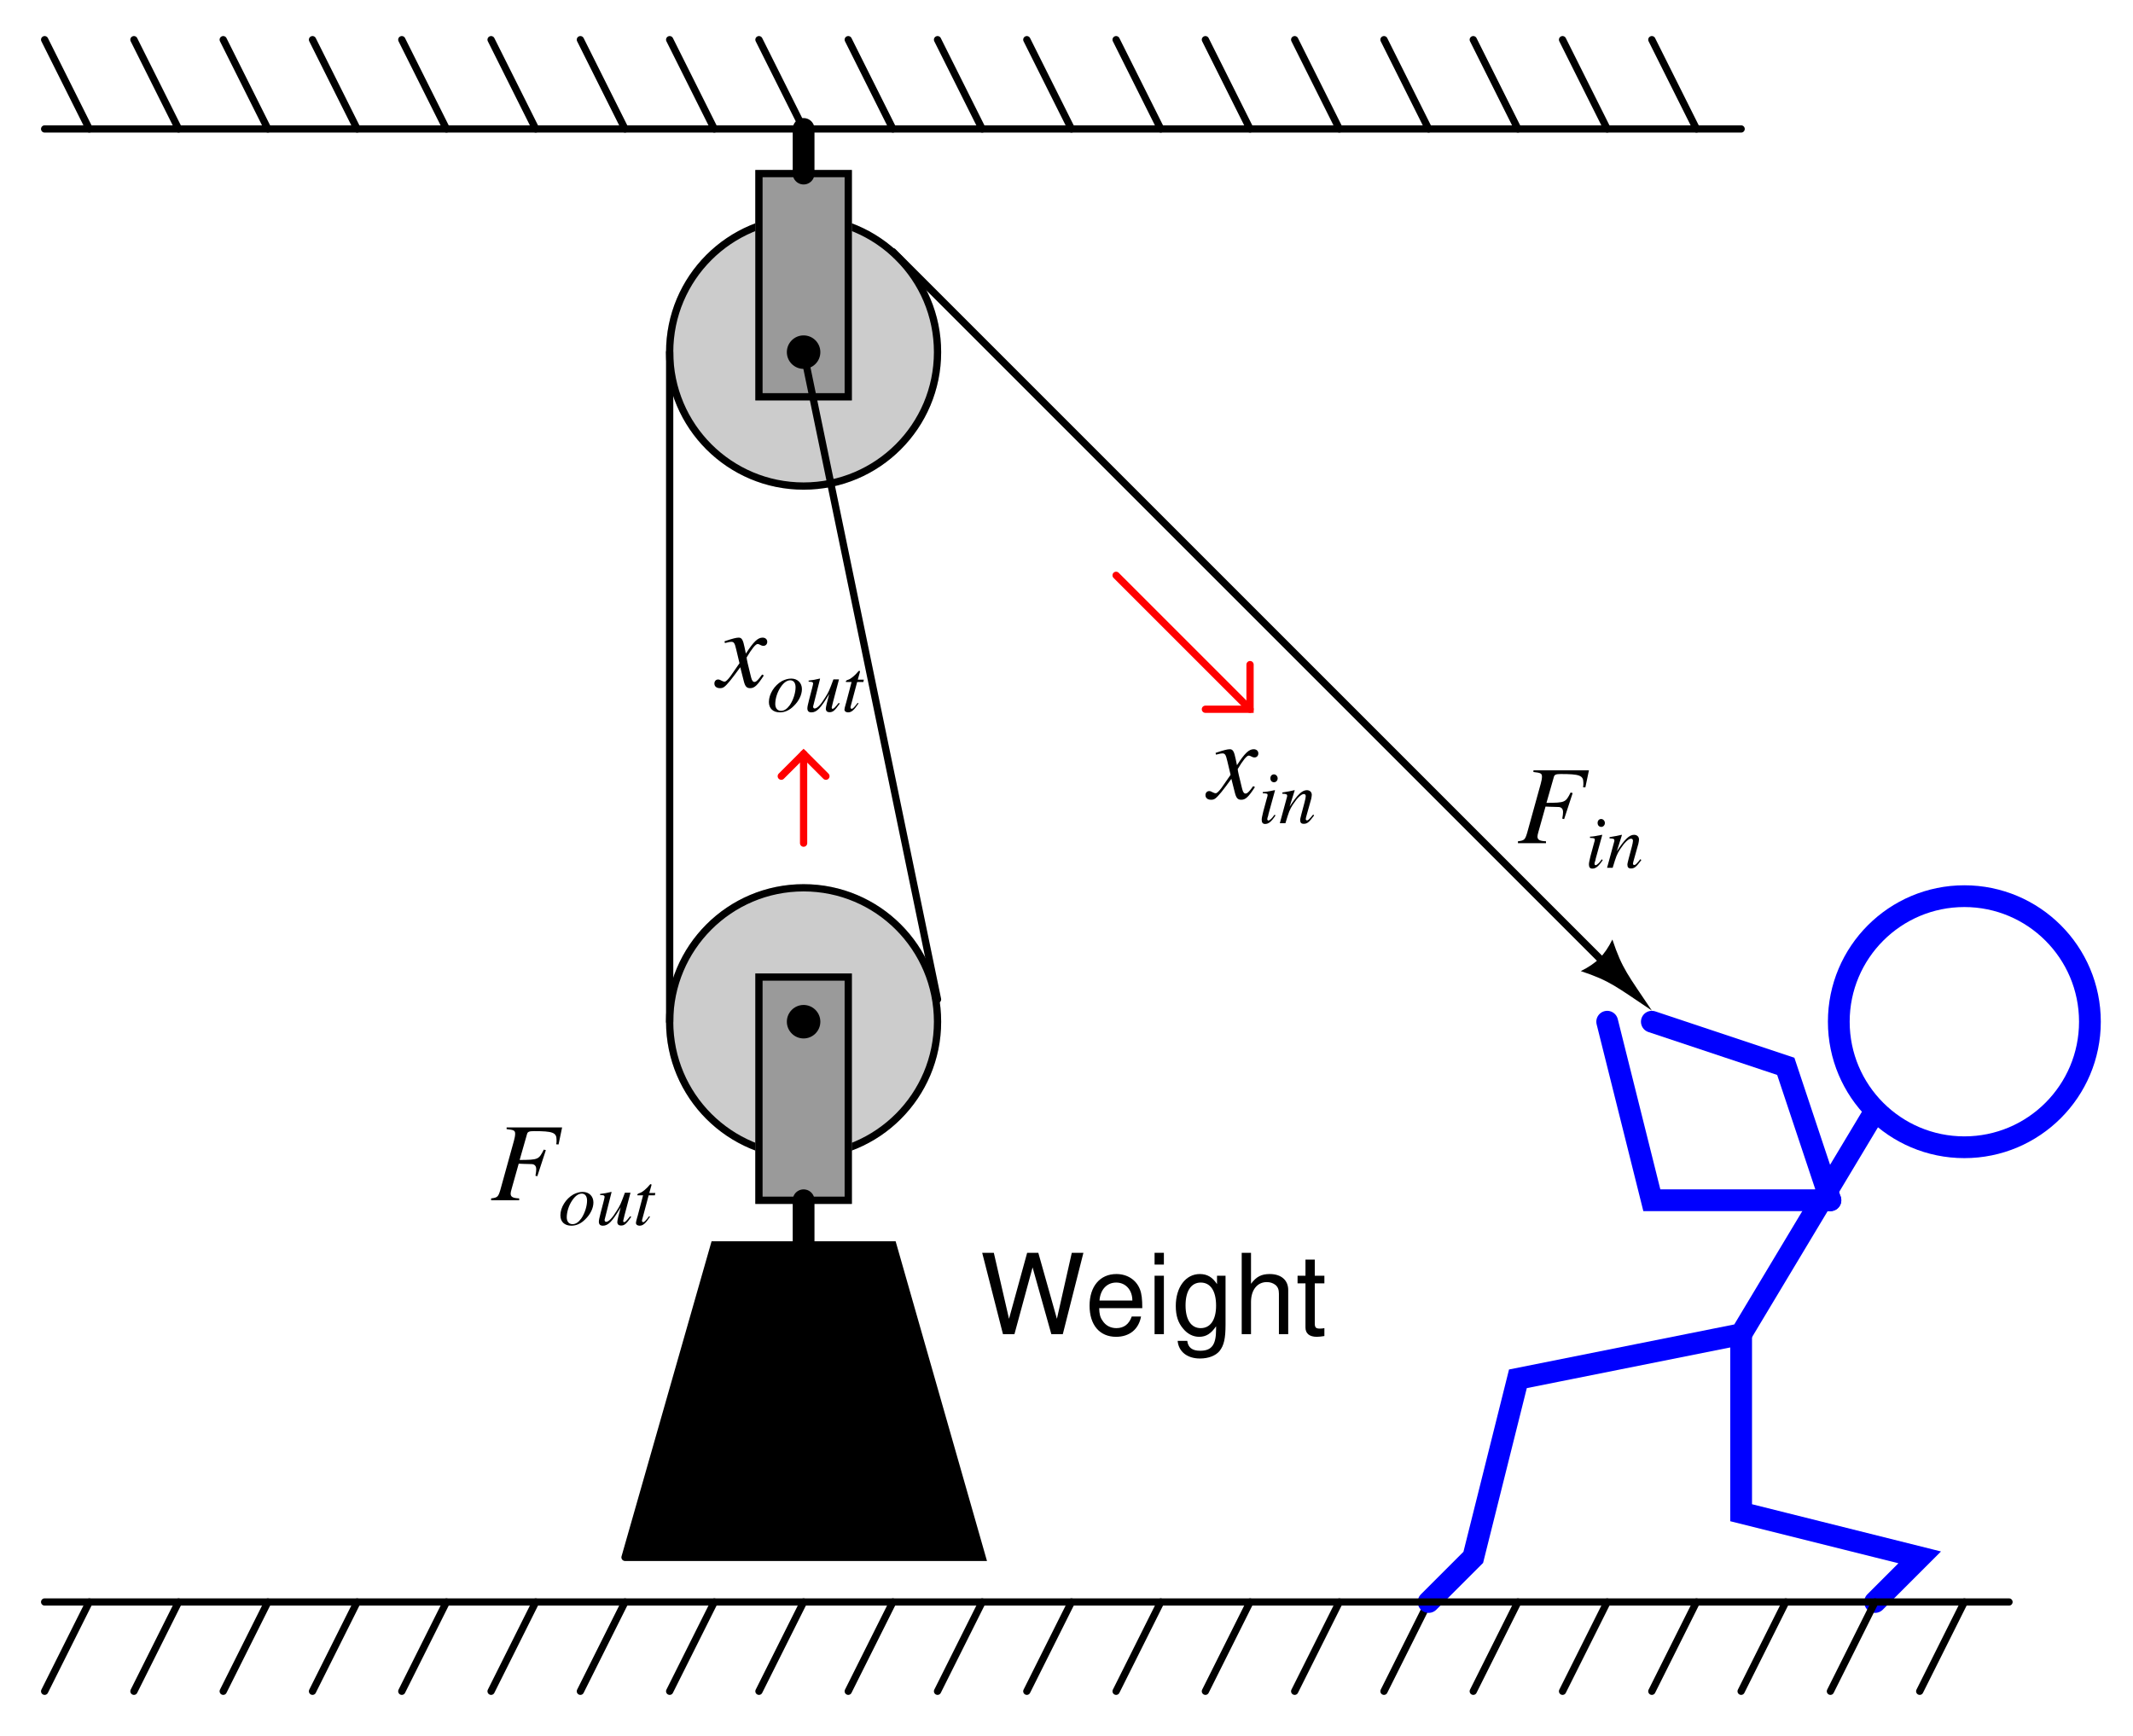 <?xml version="1.0" encoding="UTF-8"?>
<svg xmlns="http://www.w3.org/2000/svg" xmlns:xlink="http://www.w3.org/1999/xlink" viewBox="0 0 214.999 175" version="1.2">
<defs>
<g>
<symbol overflow="visible" id="glyph0-0">
<path style="stroke:none;" d=""/>
</symbol>
<symbol overflow="visible" id="glyph0-1">
<path style="stroke:none;" d="M 8.375 0 L 10.453 -8.203 L 9.281 -8.203 L 7.781 -1.547 L 5.906 -8.203 L 4.781 -8.203 L 2.953 -1.547 L 1.422 -8.203 L 0.25 -8.203 L 2.344 0 L 3.5 0 L 5.328 -6.734 L 7.219 0 Z M 8.375 0 "/>
</symbol>
<symbol overflow="visible" id="glyph0-2">
<path style="stroke:none;" d="M 5.766 -2.625 C 5.766 -3.531 5.703 -4.078 5.531 -4.516 C 5.156 -5.484 4.25 -6.062 3.156 -6.062 C 1.5 -6.062 0.453 -4.812 0.453 -2.875 C 0.453 -0.922 1.469 0.266 3.125 0.266 C 4.484 0.266 5.406 -0.5 5.641 -1.781 L 4.703 -1.781 C 4.438 -1.016 3.922 -0.609 3.156 -0.609 C 2.562 -0.609 2.062 -0.875 1.75 -1.375 C 1.516 -1.703 1.438 -2.047 1.422 -2.625 Z M 1.453 -3.391 C 1.531 -4.484 2.188 -5.203 3.141 -5.203 C 4.094 -5.203 4.766 -4.453 4.766 -3.391 Z M 1.453 -3.391 "/>
</symbol>
<symbol overflow="visible" id="glyph0-3">
<path style="stroke:none;" d="M 1.688 -5.891 L 0.75 -5.891 L 0.75 0 L 1.688 0 Z M 1.688 -8.203 L 0.75 -8.203 L 0.75 -7.016 L 1.688 -7.016 Z M 1.688 -8.203 "/>
</symbol>
<symbol overflow="visible" id="glyph0-4">
<path style="stroke:none;" d="M 4.547 -5.891 L 4.547 -5.047 C 4.078 -5.75 3.562 -6.062 2.812 -6.062 C 1.391 -6.062 0.391 -4.734 0.391 -2.844 C 0.391 -1.859 0.625 -1.141 1.141 -0.547 C 1.578 -0.016 2.141 0.266 2.75 0.266 C 3.453 0.266 3.953 -0.062 4.453 -0.797 L 4.453 -0.5 C 4.453 1.078 4.016 1.672 2.844 1.672 C 2.047 1.672 1.625 1.344 1.547 0.672 L 0.578 0.672 C 0.672 1.766 1.547 2.453 2.828 2.453 C 3.688 2.453 4.406 2.172 4.797 1.703 C 5.25 1.141 5.406 0.422 5.406 -0.969 L 5.406 -5.891 Z M 2.906 -5.203 C 3.891 -5.203 4.453 -4.359 4.453 -2.875 C 4.453 -1.438 3.875 -0.609 2.906 -0.609 C 1.938 -0.609 1.375 -1.453 1.375 -2.906 C 1.375 -4.344 1.938 -5.203 2.906 -5.203 Z M 2.906 -5.203 "/>
</symbol>
<symbol overflow="visible" id="glyph0-5">
<path style="stroke:none;" d="M 0.781 -8.203 L 0.781 0 L 1.719 0 L 1.719 -3.25 C 1.719 -4.453 2.344 -5.25 3.312 -5.25 C 3.641 -5.25 3.922 -5.156 4.156 -4.984 C 4.422 -4.781 4.531 -4.5 4.531 -4.078 L 4.531 0 L 5.469 0 L 5.469 -4.453 C 5.469 -5.438 4.766 -6.062 3.609 -6.062 C 2.781 -6.062 2.266 -5.812 1.719 -5.078 L 1.719 -8.203 Z M 0.781 -8.203 "/>
</symbol>
<symbol overflow="visible" id="glyph0-6">
<path style="stroke:none;" d="M 2.859 -5.891 L 1.891 -5.891 L 1.891 -7.516 L 0.953 -7.516 L 0.953 -5.891 L 0.156 -5.891 L 0.156 -5.125 L 0.953 -5.125 L 0.953 -0.672 C 0.953 -0.062 1.359 0.266 2.094 0.266 C 2.344 0.266 2.547 0.234 2.859 0.188 L 2.859 -0.609 C 2.719 -0.578 2.594 -0.562 2.406 -0.562 C 2 -0.562 1.891 -0.672 1.891 -1.094 L 1.891 -5.125 L 2.859 -5.125 Z M 2.859 -5.891 "/>
</symbol>
<symbol overflow="visible" id="glyph1-0">
<path style="stroke:none;" d=""/>
</symbol>
<symbol overflow="visible" id="glyph1-1">
<path style="stroke:none;" d="M 7.25 -7.344 L 1.656 -7.344 L 1.656 -7.172 C 2.391 -7.094 2.516 -7.031 2.516 -6.703 C 2.516 -6.531 2.469 -6.25 2.391 -5.984 L 1.016 -1.016 C 0.812 -0.344 0.734 -0.266 0.094 -0.188 L 0.094 0 L 2.922 0 L 2.922 -0.188 C 2.266 -0.219 2.062 -0.344 2.062 -0.672 C 2.062 -0.781 2.094 -0.906 2.172 -1.188 L 2.875 -3.688 C 3.281 -3.672 3.531 -3.656 3.781 -3.656 C 4.219 -3.656 4.297 -3.641 4.406 -3.594 C 4.562 -3.516 4.641 -3.359 4.641 -3.141 C 4.641 -2.953 4.625 -2.828 4.562 -2.469 L 4.75 -2.422 L 5.609 -5.047 L 5.406 -5.109 C 4.891 -4.094 4.859 -4.078 2.969 -4.062 L 3.719 -6.688 C 3.781 -6.906 3.938 -6.969 4.406 -6.969 C 6.297 -6.969 6.688 -6.828 6.688 -6.109 C 6.688 -6.031 6.688 -5.969 6.688 -5.859 C 6.672 -5.766 6.672 -5.734 6.656 -5.641 L 6.891 -5.625 Z M 7.25 -7.344 "/>
</symbol>
<symbol overflow="visible" id="glyph1-2">
<path style="stroke:none;" d="M 4.516 -1.25 C 4.438 -1.141 4.375 -1.078 4.281 -0.938 C 4.016 -0.609 3.875 -0.5 3.75 -0.5 C 3.594 -0.5 3.484 -0.641 3.406 -0.953 C 3.375 -1.078 3.375 -1.109 3.359 -1.141 C 3.078 -2.281 2.953 -2.797 2.953 -2.969 C 3.469 -3.844 3.859 -4.328 4.062 -4.328 C 4.125 -4.328 4.234 -4.297 4.328 -4.234 C 4.469 -4.156 4.547 -4.141 4.641 -4.141 C 4.875 -4.141 5.031 -4.312 5.031 -4.547 C 5.031 -4.797 4.844 -4.969 4.562 -4.969 C 4.078 -4.969 3.656 -4.562 2.875 -3.359 L 2.75 -3.969 C 2.594 -4.734 2.469 -4.969 2.156 -4.969 C 1.906 -4.969 1.547 -4.875 0.844 -4.641 C 0.781 -4.609 0.781 -4.609 0.719 -4.594 L 0.766 -4.422 C 1.203 -4.531 1.281 -4.547 1.391 -4.547 C 1.672 -4.547 1.75 -4.438 1.906 -3.766 L 2.234 -2.391 L 1.312 -1.062 C 1.062 -0.734 0.859 -0.531 0.734 -0.531 C 0.656 -0.531 0.547 -0.562 0.438 -0.625 C 0.297 -0.703 0.188 -0.75 0.078 -0.75 C -0.141 -0.75 -0.297 -0.578 -0.297 -0.344 C -0.297 -0.062 -0.094 0.125 0.266 0.125 C 0.609 0.125 0.75 0.016 1.312 -0.656 C 1.609 -1.031 1.859 -1.359 2.312 -1.984 L 2.656 -0.625 C 2.797 -0.047 2.953 0.125 3.312 0.125 C 3.734 0.125 4.031 -0.141 4.688 -1.156 Z M 4.516 -1.25 "/>
</symbol>
<symbol overflow="visible" id="glyph2-0">
<path style="stroke:none;" d=""/>
</symbol>
<symbol overflow="visible" id="glyph2-1">
<path style="stroke:none;" d="M 1.672 -0.859 C 1.484 -0.609 1.438 -0.547 1.359 -0.469 C 1.234 -0.344 1.125 -0.266 1.047 -0.266 C 1 -0.266 0.938 -0.328 0.938 -0.391 C 0.938 -0.453 0.953 -0.578 1.016 -0.719 L 1.047 -0.844 L 1.047 -0.875 L 1.719 -3.312 L 1.688 -3.328 C 0.922 -3.172 0.781 -3.156 0.484 -3.141 L 0.484 -3.016 C 0.891 -3 0.969 -2.984 0.969 -2.828 C 0.969 -2.766 0.938 -2.641 0.891 -2.5 L 0.531 -1.172 C 0.422 -0.719 0.375 -0.5 0.375 -0.344 C 0.375 -0.062 0.484 0.078 0.719 0.078 C 1.062 0.078 1.344 -0.141 1.766 -0.781 Z M 1.609 -4.922 C 1.406 -4.922 1.25 -4.766 1.25 -4.531 C 1.25 -4.281 1.406 -4.125 1.625 -4.125 C 1.812 -4.125 1.984 -4.297 1.984 -4.516 C 1.984 -4.734 1.812 -4.922 1.609 -4.922 Z M 1.609 -4.922 "/>
</symbol>
<symbol overflow="visible" id="glyph2-2">
<path style="stroke:none;" d="M 3.469 -0.875 C 3.062 -0.375 2.969 -0.281 2.844 -0.281 C 2.781 -0.281 2.719 -0.344 2.719 -0.406 C 2.719 -0.469 2.75 -0.609 2.828 -0.875 L 3.266 -2.438 C 3.297 -2.594 3.328 -2.75 3.328 -2.859 C 3.328 -3.141 3.125 -3.328 2.828 -3.328 C 2.344 -3.328 1.875 -2.859 1.094 -1.672 L 1.609 -3.312 L 1.578 -3.328 C 1.188 -3.234 1.016 -3.203 0.359 -3.094 L 0.359 -2.969 C 0.75 -2.953 0.844 -2.922 0.844 -2.766 C 0.844 -2.719 0.844 -2.672 0.828 -2.641 L 0.109 0 L 0.672 0 C 1.031 -1.188 1.094 -1.359 1.422 -1.875 C 1.875 -2.562 2.266 -2.938 2.531 -2.938 C 2.656 -2.938 2.719 -2.859 2.719 -2.719 C 2.719 -2.625 2.672 -2.375 2.609 -2.141 L 2.281 -0.906 C 2.188 -0.516 2.156 -0.422 2.156 -0.344 C 2.156 -0.047 2.266 0.062 2.516 0.062 C 2.859 0.062 3.047 -0.078 3.562 -0.781 Z M 3.469 -0.875 "/>
</symbol>
<symbol overflow="visible" id="glyph2-3">
<path style="stroke:none;" d="M 2.453 -3.328 C 2.125 -3.328 1.828 -3.234 1.516 -3.078 C 0.75 -2.641 0.203 -1.766 0.203 -0.969 C 0.203 -0.312 0.625 0.078 1.312 0.078 C 1.812 0.078 2.297 -0.141 2.719 -0.578 C 3.219 -1.062 3.531 -1.688 3.531 -2.266 C 3.531 -2.891 3.094 -3.328 2.453 -3.328 Z M 2.359 -3.156 C 2.688 -3.156 2.891 -2.891 2.891 -2.453 C 2.891 -1.891 2.656 -1.156 2.312 -0.656 C 2.031 -0.266 1.75 -0.078 1.422 -0.078 C 1.062 -0.078 0.844 -0.344 0.844 -0.766 C 0.844 -1.312 1.047 -1.984 1.422 -2.516 C 1.719 -2.938 2.031 -3.156 2.359 -3.156 Z M 2.359 -3.156 "/>
</symbol>
<symbol overflow="visible" id="glyph2-4">
<path style="stroke:none;" d="M 3.469 -0.875 C 3.078 -0.391 2.969 -0.281 2.844 -0.281 C 2.797 -0.281 2.766 -0.328 2.766 -0.422 C 2.766 -0.453 2.766 -0.453 2.906 -1 L 3.5 -3.25 L 2.938 -3.25 C 2.531 -2.141 2.453 -1.953 2.109 -1.422 C 1.672 -0.703 1.297 -0.312 1.047 -0.312 C 0.953 -0.312 0.891 -0.391 0.891 -0.5 C 0.891 -0.531 0.891 -0.547 0.906 -0.578 L 1.594 -3.312 L 1.562 -3.328 C 1.125 -3.219 0.844 -3.172 0.438 -3.125 L 0.438 -3.016 C 0.734 -3 0.734 -3 0.812 -2.969 C 0.844 -2.953 0.891 -2.891 0.891 -2.828 C 0.891 -2.766 0.844 -2.578 0.781 -2.328 L 0.5 -1.25 C 0.359 -0.703 0.312 -0.469 0.312 -0.328 C 0.312 -0.047 0.453 0.078 0.719 0.078 C 1.25 0.078 1.656 -0.328 2.516 -1.781 C 2.297 -0.969 2.172 -0.453 2.172 -0.297 C 2.172 -0.062 2.312 0.062 2.531 0.062 C 2.891 0.062 3.062 -0.078 3.578 -0.812 Z M 3.469 -0.875 "/>
</symbol>
<symbol overflow="visible" id="glyph2-5">
<path style="stroke:none;" d="M 2.234 -3.219 L 1.625 -3.219 L 1.844 -4 C 1.844 -4.016 1.844 -4.031 1.844 -4.047 C 1.844 -4.094 1.828 -4.109 1.781 -4.109 C 1.734 -4.109 1.719 -4.109 1.672 -4.047 C 1.375 -3.672 0.906 -3.281 0.672 -3.219 C 0.484 -3.156 0.422 -3.109 0.422 -3.031 C 0.422 -3.016 0.422 -3 0.438 -2.984 L 1 -2.984 L 0.453 -0.906 C 0.438 -0.844 0.422 -0.812 0.406 -0.75 C 0.328 -0.5 0.281 -0.266 0.281 -0.203 C 0.281 -0.031 0.438 0.078 0.641 0.078 C 0.984 0.078 1.234 -0.125 1.703 -0.828 L 1.609 -0.875 C 1.25 -0.406 1.125 -0.281 1 -0.281 C 0.938 -0.281 0.891 -0.344 0.891 -0.438 C 0.891 -0.438 0.891 -0.438 0.891 -0.469 L 1.562 -2.984 L 2.188 -2.984 Z M 2.234 -3.219 "/>
</symbol>
</g>
<clipPath id="clip1">
  <path d="M 0.5 0.5 L 16 0.5 L 16 20 L 0.5 20 Z M 0.5 0.5 "/>
</clipPath>
<clipPath id="clip2">
  <path d="M 7 0.5 L 25 0.5 L 25 20 L 7 20 Z M 7 0.5 "/>
</clipPath>
<clipPath id="clip3">
  <path d="M 16 0.5 L 34 0.5 L 34 20 L 16 20 Z M 16 0.5 "/>
</clipPath>
<clipPath id="clip4">
  <path d="M 25 0.5 L 43 0.5 L 43 20 L 25 20 Z M 25 0.5 "/>
</clipPath>
<clipPath id="clip5">
  <path d="M 34 0.5 L 52 0.5 L 52 20 L 34 20 Z M 34 0.5 "/>
</clipPath>
<clipPath id="clip6">
  <path d="M 43 0.5 L 61 0.5 L 61 20 L 43 20 Z M 43 0.5 "/>
</clipPath>
<clipPath id="clip7">
  <path d="M 52 0.5 L 70 0.5 L 70 20 L 52 20 Z M 52 0.5 "/>
</clipPath>
<clipPath id="clip8">
  <path d="M 61 0.5 L 79 0.5 L 79 20 L 61 20 Z M 61 0.5 "/>
</clipPath>
<clipPath id="clip9">
  <path d="M 70 0.5 L 88 0.5 L 88 20 L 70 20 Z M 70 0.5 "/>
</clipPath>
<clipPath id="clip10">
  <path d="M 79 0.5 L 97 0.5 L 97 20 L 79 20 Z M 79 0.5 "/>
</clipPath>
<clipPath id="clip11">
  <path d="M 88 0.5 L 106 0.5 L 106 20 L 88 20 Z M 88 0.5 "/>
</clipPath>
<clipPath id="clip12">
  <path d="M 97 0.5 L 115 0.5 L 115 20 L 97 20 Z M 97 0.5 "/>
</clipPath>
<clipPath id="clip13">
  <path d="M 106 0.5 L 124 0.5 L 124 20 L 106 20 Z M 106 0.5 "/>
</clipPath>
<clipPath id="clip14">
  <path d="M 115 0.5 L 133 0.5 L 133 20 L 115 20 Z M 115 0.5 "/>
</clipPath>
<clipPath id="clip15">
  <path d="M 124 0.5 L 142 0.5 L 142 20 L 124 20 Z M 124 0.5 "/>
</clipPath>
<clipPath id="clip16">
  <path d="M 133 0.5 L 151 0.5 L 151 20 L 133 20 Z M 133 0.5 "/>
</clipPath>
<clipPath id="clip17">
  <path d="M 142 0.5 L 160 0.5 L 160 20 L 142 20 Z M 142 0.5 "/>
</clipPath>
<clipPath id="clip18">
  <path d="M 151 0.5 L 169 0.5 L 169 20 L 151 20 Z M 151 0.5 "/>
</clipPath>
<clipPath id="clip19">
  <path d="M 160 0.5 L 178 0.5 L 178 20 L 160 20 Z M 160 0.5 "/>
</clipPath>
<clipPath id="clip20">
  <path d="M 0.5 155 L 16 155 L 16 174.5 L 0.5 174.5 Z M 0.5 155 "/>
</clipPath>
<clipPath id="clip21">
  <path d="M 7 155 L 25 155 L 25 174.5 L 7 174.5 Z M 7 155 "/>
</clipPath>
<clipPath id="clip22">
  <path d="M 16 155 L 34 155 L 34 174.5 L 16 174.5 Z M 16 155 "/>
</clipPath>
<clipPath id="clip23">
  <path d="M 25 155 L 43 155 L 43 174.5 L 25 174.5 Z M 25 155 "/>
</clipPath>
<clipPath id="clip24">
  <path d="M 34 155 L 52 155 L 52 174.5 L 34 174.5 Z M 34 155 "/>
</clipPath>
<clipPath id="clip25">
  <path d="M 43 155 L 61 155 L 61 174.5 L 43 174.5 Z M 43 155 "/>
</clipPath>
<clipPath id="clip26">
  <path d="M 52 155 L 70 155 L 70 174.5 L 52 174.5 Z M 52 155 "/>
</clipPath>
<clipPath id="clip27">
  <path d="M 61 155 L 79 155 L 79 174.5 L 61 174.5 Z M 61 155 "/>
</clipPath>
<clipPath id="clip28">
  <path d="M 70 155 L 88 155 L 88 174.5 L 70 174.5 Z M 70 155 "/>
</clipPath>
<clipPath id="clip29">
  <path d="M 79 155 L 97 155 L 97 174.5 L 79 174.5 Z M 79 155 "/>
</clipPath>
<clipPath id="clip30">
  <path d="M 88 155 L 106 155 L 106 174.5 L 88 174.5 Z M 88 155 "/>
</clipPath>
<clipPath id="clip31">
  <path d="M 97 155 L 115 155 L 115 174.5 L 97 174.5 Z M 97 155 "/>
</clipPath>
<clipPath id="clip32">
  <path d="M 106 155 L 124 155 L 124 174.5 L 106 174.5 Z M 106 155 "/>
</clipPath>
<clipPath id="clip33">
  <path d="M 115 155 L 133 155 L 133 174.5 L 115 174.5 Z M 115 155 "/>
</clipPath>
<clipPath id="clip34">
  <path d="M 124 155 L 142 155 L 142 174.5 L 124 174.5 Z M 124 155 "/>
</clipPath>
<clipPath id="clip35">
  <path d="M 133 155 L 151 155 L 151 174.5 L 133 174.5 Z M 133 155 "/>
</clipPath>
<clipPath id="clip36">
  <path d="M 142 155 L 160 155 L 160 174.5 L 142 174.5 Z M 142 155 "/>
</clipPath>
<clipPath id="clip37">
  <path d="M 151 155 L 169 155 L 169 174.5 L 151 174.5 Z M 151 155 "/>
</clipPath>
<clipPath id="clip38">
  <path d="M 160 155 L 178 155 L 178 174.5 L 160 174.5 Z M 160 155 "/>
</clipPath>
<clipPath id="clip39">
  <path d="M 166 71 L 214.5 71 L 214.5 135 L 166 135 Z M 166 71 "/>
</clipPath>
<clipPath id="clip40">
  <path d="M 125 93 L 208 93 L 208 174.5 L 125 174.5 Z M 125 93 "/>
</clipPath>
<clipPath id="clip41">
  <path d="M 156 115 L 213 115 L 213 174.5 L 156 174.5 Z M 156 115 "/>
</clipPath>
<clipPath id="clip42">
  <path d="M 169 155 L 187 155 L 187 174.5 L 169 174.5 Z M 169 155 "/>
</clipPath>
<clipPath id="clip43">
  <path d="M 178 155 L 196 155 L 196 174.5 L 178 174.5 Z M 178 155 "/>
</clipPath>
<clipPath id="clip44">
  <path d="M 187 155 L 205 155 L 205 174.5 L 187 174.5 Z M 187 155 "/>
</clipPath>
</defs>
<g id="surface1">
<path style="fill:none;stroke-width:7.312;stroke-linecap:round;stroke-linejoin:miter;stroke:rgb(0%,0%,0%);stroke-opacity:1;stroke-miterlimit:6;" d="M 1750 1615 L 40 1615 " transform="matrix(0.1,0,0,-0.1,0.5,174.5)"/>
<g clip-path="url(#clip1)" clip-rule="nonzero">
<path style="fill:none;stroke-width:7.312;stroke-linecap:round;stroke-linejoin:miter;stroke:rgb(0%,0%,0%);stroke-opacity:1;stroke-miterlimit:6;" d="M 85 1615 L 40 1705 " transform="matrix(0.1,0,0,-0.1,0.5,174.5)"/>
</g>
<g clip-path="url(#clip2)" clip-rule="nonzero">
<path style="fill:none;stroke-width:7.312;stroke-linecap:round;stroke-linejoin:miter;stroke:rgb(0%,0%,0%);stroke-opacity:1;stroke-miterlimit:6;" d="M 175 1615 L 130 1705 " transform="matrix(0.1,0,0,-0.1,0.5,174.5)"/>
</g>
<g clip-path="url(#clip3)" clip-rule="nonzero">
<path style="fill:none;stroke-width:7.312;stroke-linecap:round;stroke-linejoin:miter;stroke:rgb(0%,0%,0%);stroke-opacity:1;stroke-miterlimit:6;" d="M 265 1615 L 220 1705 " transform="matrix(0.1,0,0,-0.1,0.5,174.5)"/>
</g>
<g clip-path="url(#clip4)" clip-rule="nonzero">
<path style="fill:none;stroke-width:7.312;stroke-linecap:round;stroke-linejoin:miter;stroke:rgb(0%,0%,0%);stroke-opacity:1;stroke-miterlimit:6;" d="M 355 1615 L 310 1705 " transform="matrix(0.1,0,0,-0.1,0.5,174.5)"/>
</g>
<g clip-path="url(#clip5)" clip-rule="nonzero">
<path style="fill:none;stroke-width:7.312;stroke-linecap:round;stroke-linejoin:miter;stroke:rgb(0%,0%,0%);stroke-opacity:1;stroke-miterlimit:6;" d="M 445 1615 L 400 1705 " transform="matrix(0.1,0,0,-0.1,0.5,174.5)"/>
</g>
<g clip-path="url(#clip6)" clip-rule="nonzero">
<path style="fill:none;stroke-width:7.312;stroke-linecap:round;stroke-linejoin:miter;stroke:rgb(0%,0%,0%);stroke-opacity:1;stroke-miterlimit:6;" d="M 535 1615 L 490 1705 " transform="matrix(0.1,0,0,-0.1,0.5,174.5)"/>
</g>
<g clip-path="url(#clip7)" clip-rule="nonzero">
<path style="fill:none;stroke-width:7.312;stroke-linecap:round;stroke-linejoin:miter;stroke:rgb(0%,0%,0%);stroke-opacity:1;stroke-miterlimit:6;" d="M 625 1615 L 580 1705 " transform="matrix(0.1,0,0,-0.1,0.5,174.5)"/>
</g>
<g clip-path="url(#clip8)" clip-rule="nonzero">
<path style="fill:none;stroke-width:7.312;stroke-linecap:round;stroke-linejoin:miter;stroke:rgb(0%,0%,0%);stroke-opacity:1;stroke-miterlimit:6;" d="M 715 1615 L 670 1705 " transform="matrix(0.1,0,0,-0.1,0.5,174.5)"/>
</g>
<g clip-path="url(#clip9)" clip-rule="nonzero">
<path style="fill:none;stroke-width:7.312;stroke-linecap:round;stroke-linejoin:miter;stroke:rgb(0%,0%,0%);stroke-opacity:1;stroke-miterlimit:6;" d="M 805 1615 L 760 1705 " transform="matrix(0.1,0,0,-0.1,0.5,174.5)"/>
</g>
<g clip-path="url(#clip10)" clip-rule="nonzero">
<path style="fill:none;stroke-width:7.312;stroke-linecap:round;stroke-linejoin:miter;stroke:rgb(0%,0%,0%);stroke-opacity:1;stroke-miterlimit:6;" d="M 895 1615 L 850 1705 " transform="matrix(0.1,0,0,-0.1,0.5,174.5)"/>
</g>
<g clip-path="url(#clip11)" clip-rule="nonzero">
<path style="fill:none;stroke-width:7.312;stroke-linecap:round;stroke-linejoin:miter;stroke:rgb(0%,0%,0%);stroke-opacity:1;stroke-miterlimit:6;" d="M 985 1615 L 940 1705 " transform="matrix(0.1,0,0,-0.1,0.5,174.5)"/>
</g>
<g clip-path="url(#clip12)" clip-rule="nonzero">
<path style="fill:none;stroke-width:7.312;stroke-linecap:round;stroke-linejoin:miter;stroke:rgb(0%,0%,0%);stroke-opacity:1;stroke-miterlimit:6;" d="M 1075 1615 L 1030 1705 " transform="matrix(0.1,0,0,-0.1,0.5,174.5)"/>
</g>
<g clip-path="url(#clip13)" clip-rule="nonzero">
<path style="fill:none;stroke-width:7.312;stroke-linecap:round;stroke-linejoin:miter;stroke:rgb(0%,0%,0%);stroke-opacity:1;stroke-miterlimit:6;" d="M 1165 1615 L 1120 1705 " transform="matrix(0.1,0,0,-0.1,0.5,174.5)"/>
</g>
<g clip-path="url(#clip14)" clip-rule="nonzero">
<path style="fill:none;stroke-width:7.312;stroke-linecap:round;stroke-linejoin:miter;stroke:rgb(0%,0%,0%);stroke-opacity:1;stroke-miterlimit:6;" d="M 1255 1615 L 1210 1705 " transform="matrix(0.1,0,0,-0.1,0.5,174.5)"/>
</g>
<g clip-path="url(#clip15)" clip-rule="nonzero">
<path style="fill:none;stroke-width:7.312;stroke-linecap:round;stroke-linejoin:miter;stroke:rgb(0%,0%,0%);stroke-opacity:1;stroke-miterlimit:6;" d="M 1345 1615 L 1300 1705 " transform="matrix(0.1,0,0,-0.1,0.5,174.5)"/>
</g>
<g clip-path="url(#clip16)" clip-rule="nonzero">
<path style="fill:none;stroke-width:7.312;stroke-linecap:round;stroke-linejoin:miter;stroke:rgb(0%,0%,0%);stroke-opacity:1;stroke-miterlimit:6;" d="M 1435 1615 L 1390 1705 " transform="matrix(0.1,0,0,-0.1,0.5,174.5)"/>
</g>
<g clip-path="url(#clip17)" clip-rule="nonzero">
<path style="fill:none;stroke-width:7.312;stroke-linecap:round;stroke-linejoin:miter;stroke:rgb(0%,0%,0%);stroke-opacity:1;stroke-miterlimit:6;" d="M 1525 1615 L 1480 1705 " transform="matrix(0.1,0,0,-0.1,0.5,174.5)"/>
</g>
<g clip-path="url(#clip18)" clip-rule="nonzero">
<path style="fill:none;stroke-width:7.312;stroke-linecap:round;stroke-linejoin:miter;stroke:rgb(0%,0%,0%);stroke-opacity:1;stroke-miterlimit:6;" d="M 1615 1615 L 1570 1705 " transform="matrix(0.1,0,0,-0.1,0.5,174.5)"/>
</g>
<g clip-path="url(#clip19)" clip-rule="nonzero">
<path style="fill:none;stroke-width:7.312;stroke-linecap:round;stroke-linejoin:miter;stroke:rgb(0%,0%,0%);stroke-opacity:1;stroke-miterlimit:6;" d="M 1705 1615 L 1660 1705 " transform="matrix(0.1,0,0,-0.1,0.5,174.5)"/>
</g>
<path style="fill-rule:evenodd;fill:rgb(80.077%,80.077%,80.077%);fill-opacity:1;stroke-width:7.312;stroke-linecap:round;stroke-linejoin:miter;stroke:rgb(80.077%,80.077%,80.077%);stroke-opacity:1;stroke-miterlimit:6;" d="M 940 1390 C 940 1464.531 879.57 1525 805 1525 C 730.43 1525 670 1464.531 670 1390 C 670 1315.469 730.43 1255 805 1255 C 879.57 1255 940 1315.469 940 1390 " transform="matrix(0.1,0,0,-0.1,0.5,174.5)"/>
<path style="fill:none;stroke-width:7.312;stroke-linecap:round;stroke-linejoin:miter;stroke:rgb(0%,0%,0%);stroke-opacity:1;stroke-miterlimit:6;" d="M 940 1390 C 940 1464.531 879.57 1525 805 1525 C 730.43 1525 670 1464.531 670 1390 C 670 1315.469 730.43 1255 805 1255 C 879.57 1255 940 1315.469 940 1390 " transform="matrix(0.1,0,0,-0.1,0.5,174.5)"/>
<path style="fill-rule:evenodd;fill:rgb(60.352%,60.352%,60.352%);fill-opacity:1;stroke-width:7.312;stroke-linecap:round;stroke-linejoin:miter;stroke:rgb(60.352%,60.352%,60.352%);stroke-opacity:1;stroke-miterlimit:6;" d="M 760 1345 L 850 1345 L 850 1570 L 760 1570 Z M 760 1345 " transform="matrix(0.1,0,0,-0.1,0.5,174.5)"/>
<path style="fill:none;stroke-width:7.312;stroke-linecap:round;stroke-linejoin:miter;stroke:rgb(0%,0%,0%);stroke-opacity:1;stroke-miterlimit:6;" d="M 760 1345 L 850 1345 L 850 1570 L 760 1570 Z M 760 1345 " transform="matrix(0.1,0,0,-0.1,0.5,174.5)"/>
<path style=" stroke:none;fill-rule:evenodd;fill:rgb(0%,0%,0%);fill-opacity:1;" d="M 82.688 35.5 C 82.688 34.566 81.93 33.812 81 33.812 C 80.07 33.812 79.312 34.566 79.312 35.5 C 79.312 36.434 80.07 37.188 81 37.188 C 81.93 37.188 82.688 36.434 82.688 35.5 "/>
<path style="fill:none;stroke-width:21.938;stroke-linecap:round;stroke-linejoin:miter;stroke:rgb(0%,0%,0%);stroke-opacity:1;stroke-miterlimit:6;" d="M 805 1615 L 805 1570 " transform="matrix(0.1,0,0,-0.1,0.5,174.5)"/>
<path style="fill-rule:evenodd;fill:rgb(0%,0%,0%);fill-opacity:1;stroke-width:7.312;stroke-linecap:round;stroke-linejoin:miter;stroke:rgb(0%,0%,0%);stroke-opacity:1;stroke-miterlimit:6;" d="M 625 175 L 985 175 L 895 490 L 715 490 L 625 175 " transform="matrix(0.1,0,0,-0.1,0.5,174.5)"/>
<g style="fill:rgb(0%,0%,0%);fill-opacity:1;">
  <use xlink:href="#glyph0-1" x="98.752" y="134.5"/>
  <use xlink:href="#glyph0-2" x="109.372" y="134.5"/>
  <use xlink:href="#glyph0-3" x="115.627" y="134.5"/>
  <use xlink:href="#glyph0-4" x="118.124" y="134.5"/>
  <use xlink:href="#glyph0-5" x="124.379" y="134.5"/>
  <use xlink:href="#glyph0-6" x="130.634" y="134.5"/>
</g>
<path style="fill:none;stroke-width:7.312;stroke-linecap:round;stroke-linejoin:miter;stroke:rgb(0%,0%,0%);stroke-opacity:1;stroke-miterlimit:6;" d="M 895 1491.25 L 1615 771.25 " transform="matrix(0.1,0,0,-0.1,0.5,174.5)"/>
<path style=" stroke:none;fill-rule:evenodd;fill:rgb(0%,0%,0%);fill-opacity:1;" d="M 159.34 97.898 C 162.324 98.891 162.922 99.488 166.5 101.875 C 164.113 98.297 163.516 97.699 162.523 94.715 C 161.727 96.305 160.934 97.102 159.34 97.898 "/>
<g clip-path="url(#clip20)" clip-rule="nonzero">
<path style="fill:none;stroke-width:7.312;stroke-linecap:round;stroke-linejoin:miter;stroke:rgb(0%,0%,0%);stroke-opacity:1;stroke-miterlimit:6;" d="M 85 130 L 40 40 " transform="matrix(0.1,0,0,-0.1,0.5,174.5)"/>
</g>
<g clip-path="url(#clip21)" clip-rule="nonzero">
<path style="fill:none;stroke-width:7.312;stroke-linecap:round;stroke-linejoin:miter;stroke:rgb(0%,0%,0%);stroke-opacity:1;stroke-miterlimit:6;" d="M 175 130 L 130 40 " transform="matrix(0.1,0,0,-0.1,0.5,174.5)"/>
</g>
<g clip-path="url(#clip22)" clip-rule="nonzero">
<path style="fill:none;stroke-width:7.312;stroke-linecap:round;stroke-linejoin:miter;stroke:rgb(0%,0%,0%);stroke-opacity:1;stroke-miterlimit:6;" d="M 265 130 L 220 40 " transform="matrix(0.1,0,0,-0.1,0.5,174.5)"/>
</g>
<g clip-path="url(#clip23)" clip-rule="nonzero">
<path style="fill:none;stroke-width:7.312;stroke-linecap:round;stroke-linejoin:miter;stroke:rgb(0%,0%,0%);stroke-opacity:1;stroke-miterlimit:6;" d="M 355 130 L 310 40 " transform="matrix(0.1,0,0,-0.1,0.5,174.5)"/>
</g>
<g clip-path="url(#clip24)" clip-rule="nonzero">
<path style="fill:none;stroke-width:7.312;stroke-linecap:round;stroke-linejoin:miter;stroke:rgb(0%,0%,0%);stroke-opacity:1;stroke-miterlimit:6;" d="M 445 130 L 400 40 " transform="matrix(0.1,0,0,-0.1,0.5,174.5)"/>
</g>
<g clip-path="url(#clip25)" clip-rule="nonzero">
<path style="fill:none;stroke-width:7.312;stroke-linecap:round;stroke-linejoin:miter;stroke:rgb(0%,0%,0%);stroke-opacity:1;stroke-miterlimit:6;" d="M 535 130 L 490 40 " transform="matrix(0.1,0,0,-0.1,0.5,174.5)"/>
</g>
<g clip-path="url(#clip26)" clip-rule="nonzero">
<path style="fill:none;stroke-width:7.312;stroke-linecap:round;stroke-linejoin:miter;stroke:rgb(0%,0%,0%);stroke-opacity:1;stroke-miterlimit:6;" d="M 625 130 L 580 40 " transform="matrix(0.1,0,0,-0.1,0.5,174.5)"/>
</g>
<g clip-path="url(#clip27)" clip-rule="nonzero">
<path style="fill:none;stroke-width:7.312;stroke-linecap:round;stroke-linejoin:miter;stroke:rgb(0%,0%,0%);stroke-opacity:1;stroke-miterlimit:6;" d="M 715 130 L 670 40 " transform="matrix(0.1,0,0,-0.1,0.5,174.5)"/>
</g>
<g clip-path="url(#clip28)" clip-rule="nonzero">
<path style="fill:none;stroke-width:7.312;stroke-linecap:round;stroke-linejoin:miter;stroke:rgb(0%,0%,0%);stroke-opacity:1;stroke-miterlimit:6;" d="M 805 130 L 760 40 " transform="matrix(0.1,0,0,-0.1,0.5,174.5)"/>
</g>
<g clip-path="url(#clip29)" clip-rule="nonzero">
<path style="fill:none;stroke-width:7.312;stroke-linecap:round;stroke-linejoin:miter;stroke:rgb(0%,0%,0%);stroke-opacity:1;stroke-miterlimit:6;" d="M 895 130 L 850 40 " transform="matrix(0.1,0,0,-0.1,0.5,174.5)"/>
</g>
<g clip-path="url(#clip30)" clip-rule="nonzero">
<path style="fill:none;stroke-width:7.312;stroke-linecap:round;stroke-linejoin:miter;stroke:rgb(0%,0%,0%);stroke-opacity:1;stroke-miterlimit:6;" d="M 985 130 L 940 40 " transform="matrix(0.1,0,0,-0.1,0.5,174.5)"/>
</g>
<g clip-path="url(#clip31)" clip-rule="nonzero">
<path style="fill:none;stroke-width:7.312;stroke-linecap:round;stroke-linejoin:miter;stroke:rgb(0%,0%,0%);stroke-opacity:1;stroke-miterlimit:6;" d="M 1075 130 L 1030 40 " transform="matrix(0.1,0,0,-0.1,0.5,174.5)"/>
</g>
<g clip-path="url(#clip32)" clip-rule="nonzero">
<path style="fill:none;stroke-width:7.312;stroke-linecap:round;stroke-linejoin:miter;stroke:rgb(0%,0%,0%);stroke-opacity:1;stroke-miterlimit:6;" d="M 1165 130 L 1120 40 " transform="matrix(0.1,0,0,-0.1,0.5,174.5)"/>
</g>
<g clip-path="url(#clip33)" clip-rule="nonzero">
<path style="fill:none;stroke-width:7.312;stroke-linecap:round;stroke-linejoin:miter;stroke:rgb(0%,0%,0%);stroke-opacity:1;stroke-miterlimit:6;" d="M 1255 130 L 1210 40 " transform="matrix(0.1,0,0,-0.1,0.5,174.5)"/>
</g>
<g clip-path="url(#clip34)" clip-rule="nonzero">
<path style="fill:none;stroke-width:7.312;stroke-linecap:round;stroke-linejoin:miter;stroke:rgb(0%,0%,0%);stroke-opacity:1;stroke-miterlimit:6;" d="M 1345 130 L 1300 40 " transform="matrix(0.1,0,0,-0.1,0.5,174.5)"/>
</g>
<g clip-path="url(#clip35)" clip-rule="nonzero">
<path style="fill:none;stroke-width:7.312;stroke-linecap:round;stroke-linejoin:miter;stroke:rgb(0%,0%,0%);stroke-opacity:1;stroke-miterlimit:6;" d="M 1435 130 L 1390 40 " transform="matrix(0.1,0,0,-0.1,0.5,174.5)"/>
</g>
<g clip-path="url(#clip36)" clip-rule="nonzero">
<path style="fill:none;stroke-width:7.312;stroke-linecap:round;stroke-linejoin:miter;stroke:rgb(0%,0%,0%);stroke-opacity:1;stroke-miterlimit:6;" d="M 1525 130 L 1480 40 " transform="matrix(0.1,0,0,-0.1,0.5,174.5)"/>
</g>
<g clip-path="url(#clip37)" clip-rule="nonzero">
<path style="fill:none;stroke-width:7.312;stroke-linecap:round;stroke-linejoin:miter;stroke:rgb(0%,0%,0%);stroke-opacity:1;stroke-miterlimit:6;" d="M 1615 130 L 1570 40 " transform="matrix(0.1,0,0,-0.1,0.5,174.5)"/>
</g>
<g clip-path="url(#clip38)" clip-rule="nonzero">
<path style="fill:none;stroke-width:7.312;stroke-linecap:round;stroke-linejoin:miter;stroke:rgb(0%,0%,0%);stroke-opacity:1;stroke-miterlimit:6;" d="M 1705 130 L 1660 40 " transform="matrix(0.1,0,0,-0.1,0.5,174.5)"/>
</g>
<g clip-path="url(#clip39)" clip-rule="nonzero">
<path style="fill:none;stroke-width:21.938;stroke-linecap:round;stroke-linejoin:miter;stroke:rgb(0%,0%,100%);stroke-opacity:1;stroke-miterlimit:6;" d="M 2101.562 715 C 2101.562 784.883 2044.883 841.562 1975 841.562 C 1905.117 841.562 1848.438 784.883 1848.438 715 C 1848.438 645.117 1905.117 588.438 1975 588.438 C 2044.883 588.438 2101.562 645.117 2101.562 715 " transform="matrix(0.1,0,0,-0.1,0.5,174.5)"/>
</g>
<g clip-path="url(#clip40)" clip-rule="nonzero">
<path style="fill:none;stroke-width:21.938;stroke-linecap:round;stroke-linejoin:miter;stroke:rgb(0%,0%,100%);stroke-opacity:1;stroke-miterlimit:6;" d="M 1435 130 L 1480 175 L 1525 355 L 1750 400 L 1885 625 " transform="matrix(0.1,0,0,-0.1,0.5,174.5)"/>
</g>
<g clip-path="url(#clip41)" clip-rule="nonzero">
<path style="fill:none;stroke-width:21.938;stroke-linecap:round;stroke-linejoin:miter;stroke:rgb(0%,0%,100%);stroke-opacity:1;stroke-miterlimit:6;" d="M 1885 130 L 1930 175 L 1750 220 L 1750 400 " transform="matrix(0.1,0,0,-0.1,0.5,174.5)"/>
</g>
<path style="fill:none;stroke-width:21.938;stroke-linecap:round;stroke-linejoin:miter;stroke:rgb(0%,0%,100%);stroke-opacity:1;stroke-miterlimit:6;" d="M 1660 715 L 1795 670 L 1840 535 " transform="matrix(0.1,0,0,-0.1,0.5,174.5)"/>
<path style="fill:none;stroke-width:21.938;stroke-linecap:round;stroke-linejoin:miter;stroke:rgb(0%,0%,100%);stroke-opacity:1;stroke-miterlimit:6;" d="M 1615 715 L 1660 535 L 1840 535 " transform="matrix(0.1,0,0,-0.1,0.5,174.5)"/>
<path style="fill:none;stroke-width:7.312;stroke-linecap:round;stroke-linejoin:miter;stroke:rgb(0%,0%,0%);stroke-opacity:1;stroke-miterlimit:6;" d="M 2020 130 L 40 130 " transform="matrix(0.1,0,0,-0.1,0.5,174.5)"/>
<g clip-path="url(#clip42)" clip-rule="nonzero">
<path style="fill:none;stroke-width:7.312;stroke-linecap:round;stroke-linejoin:miter;stroke:rgb(0%,0%,0%);stroke-opacity:1;stroke-miterlimit:6;" d="M 1795 130 L 1750 40 " transform="matrix(0.1,0,0,-0.1,0.5,174.5)"/>
</g>
<g clip-path="url(#clip43)" clip-rule="nonzero">
<path style="fill:none;stroke-width:7.312;stroke-linecap:round;stroke-linejoin:miter;stroke:rgb(0%,0%,0%);stroke-opacity:1;stroke-miterlimit:6;" d="M 1885 130 L 1840 40 " transform="matrix(0.1,0,0,-0.1,0.5,174.5)"/>
</g>
<g clip-path="url(#clip44)" clip-rule="nonzero">
<path style="fill:none;stroke-width:7.312;stroke-linecap:round;stroke-linejoin:miter;stroke:rgb(0%,0%,0%);stroke-opacity:1;stroke-miterlimit:6;" d="M 1975 130 L 1930 40 " transform="matrix(0.1,0,0,-0.1,0.5,174.5)"/>
</g>
<g style="fill:rgb(0%,0%,0%);fill-opacity:1;">
  <use xlink:href="#glyph1-1" x="152.909" y="85"/>
</g>
<g style="fill:rgb(0%,0%,0%);fill-opacity:1;">
  <use xlink:href="#glyph2-1" x="159.783" y="87.487"/>
  <use xlink:href="#glyph2-2" x="161.878" y="87.487"/>
</g>
<g style="fill:rgb(0%,0%,0%);fill-opacity:1;">
  <use xlink:href="#glyph1-1" x="49.409" y="121"/>
</g>
<g style="fill:rgb(0%,0%,0%);fill-opacity:1;">
  <use xlink:href="#glyph2-3" x="56.283" y="123.487"/>
  <use xlink:href="#glyph2-4" x="60.051" y="123.487"/>
  <use xlink:href="#glyph2-5" x="63.82" y="123.487"/>
</g>
<path style="fill:none;stroke-width:7.312;stroke-linecap:round;stroke-linejoin:miter;stroke:rgb(100%,0%,0%);stroke-opacity:1;stroke-miterlimit:6;" d="M 827.5 962.5 L 805 985 L 782.5 962.5 " transform="matrix(0.1,0,0,-0.1,0.5,174.5)"/>
<path style="fill-rule:evenodd;fill:rgb(80.077%,80.077%,80.077%);fill-opacity:1;stroke-width:7.312;stroke-linecap:round;stroke-linejoin:miter;stroke:rgb(80.077%,80.077%,80.077%);stroke-opacity:1;stroke-miterlimit:6;" d="M 940 715 C 940 789.57 879.57 850 805 850 C 730.43 850 670 789.57 670 715 C 670 640.43 730.43 580 805 580 C 879.57 580 940 640.43 940 715 " transform="matrix(0.1,0,0,-0.1,0.5,174.5)"/>
<path style="fill:none;stroke-width:7.312;stroke-linecap:round;stroke-linejoin:miter;stroke:rgb(0%,0%,0%);stroke-opacity:1;stroke-miterlimit:6;" d="M 940 715 C 940 789.57 879.57 850 805 850 C 730.43 850 670 789.57 670 715 C 670 640.43 730.43 580 805 580 C 879.57 580 940 640.43 940 715 " transform="matrix(0.1,0,0,-0.1,0.5,174.5)"/>
<path style="fill-rule:evenodd;fill:rgb(60.352%,60.352%,60.352%);fill-opacity:1;stroke-width:7.312;stroke-linecap:round;stroke-linejoin:miter;stroke:rgb(60.352%,60.352%,60.352%);stroke-opacity:1;stroke-miterlimit:6;" d="M 760 535 L 850 535 L 850 760 L 760 760 Z M 760 535 " transform="matrix(0.1,0,0,-0.1,0.5,174.5)"/>
<path style="fill:none;stroke-width:7.312;stroke-linecap:round;stroke-linejoin:miter;stroke:rgb(0%,0%,0%);stroke-opacity:1;stroke-miterlimit:6;" d="M 760 535 L 850 535 L 850 760 L 760 760 Z M 760 535 " transform="matrix(0.1,0,0,-0.1,0.5,174.5)"/>
<path style=" stroke:none;fill-rule:evenodd;fill:rgb(0%,0%,0%);fill-opacity:1;" d="M 82.688 103 C 82.688 103.93 81.93 104.688 81 104.688 C 80.07 104.688 79.312 103.93 79.312 103 C 79.312 102.07 80.07 101.312 81 101.312 C 81.93 101.312 82.688 102.07 82.688 103 "/>
<path style="fill:none;stroke-width:21.938;stroke-linecap:round;stroke-linejoin:miter;stroke:rgb(0%,0%,0%);stroke-opacity:1;stroke-miterlimit:6;" d="M 805 535 L 805 490 " transform="matrix(0.1,0,0,-0.1,0.5,174.5)"/>
<path style="fill:none;stroke-width:7.312;stroke-linecap:round;stroke-linejoin:miter;stroke:rgb(0%,0%,0%);stroke-opacity:1;stroke-miterlimit:6;" d="M 940 737.5 L 805 1390 " transform="matrix(0.1,0,0,-0.1,0.5,174.5)"/>
<path style="fill:none;stroke-width:7.312;stroke-linecap:round;stroke-linejoin:miter;stroke:rgb(0%,0%,0%);stroke-opacity:1;stroke-miterlimit:6;" d="M 670 1390 L 670 715 " transform="matrix(0.1,0,0,-0.1,0.5,174.5)"/>
<path style="fill:none;stroke-width:7.312;stroke-linecap:round;stroke-linejoin:miter;stroke:rgb(100%,0%,0%);stroke-opacity:1;stroke-miterlimit:6;" d="M 805 895 L 805 985 " transform="matrix(0.1,0,0,-0.1,0.5,174.5)"/>
<path style="fill:none;stroke-width:7.312;stroke-linecap:round;stroke-linejoin:miter;stroke:rgb(100%,0%,0%);stroke-opacity:1;stroke-miterlimit:6;" d="M 1255 1030 L 1120 1165 " transform="matrix(0.1,0,0,-0.1,0.5,174.5)"/>
<path style="fill:none;stroke-width:7.312;stroke-linecap:round;stroke-linejoin:miter;stroke:rgb(100%,0%,0%);stroke-opacity:1;stroke-miterlimit:6;" d="M 1210 1030 L 1255 1030 L 1255 1075 " transform="matrix(0.1,0,0,-0.1,0.5,174.5)"/>
<g style="fill:rgb(0%,0%,0%);fill-opacity:1;">
  <use xlink:href="#glyph1-2" x="72.305" y="69.25"/>
</g>
<g style="fill:rgb(0%,0%,0%);fill-opacity:1;">
  <use xlink:href="#glyph2-3" x="77.3" y="71.737"/>
  <use xlink:href="#glyph2-4" x="81.068" y="71.737"/>
  <use xlink:href="#glyph2-5" x="84.837" y="71.737"/>
</g>
<g style="fill:rgb(0%,0%,0%);fill-opacity:1;">
  <use xlink:href="#glyph1-2" x="121.805" y="80.5"/>
</g>
<g style="fill:rgb(0%,0%,0%);fill-opacity:1;">
  <use xlink:href="#glyph2-1" x="126.8" y="82.987"/>
  <use xlink:href="#glyph2-2" x="128.895" y="82.987"/>
</g>
</g>
</svg>
